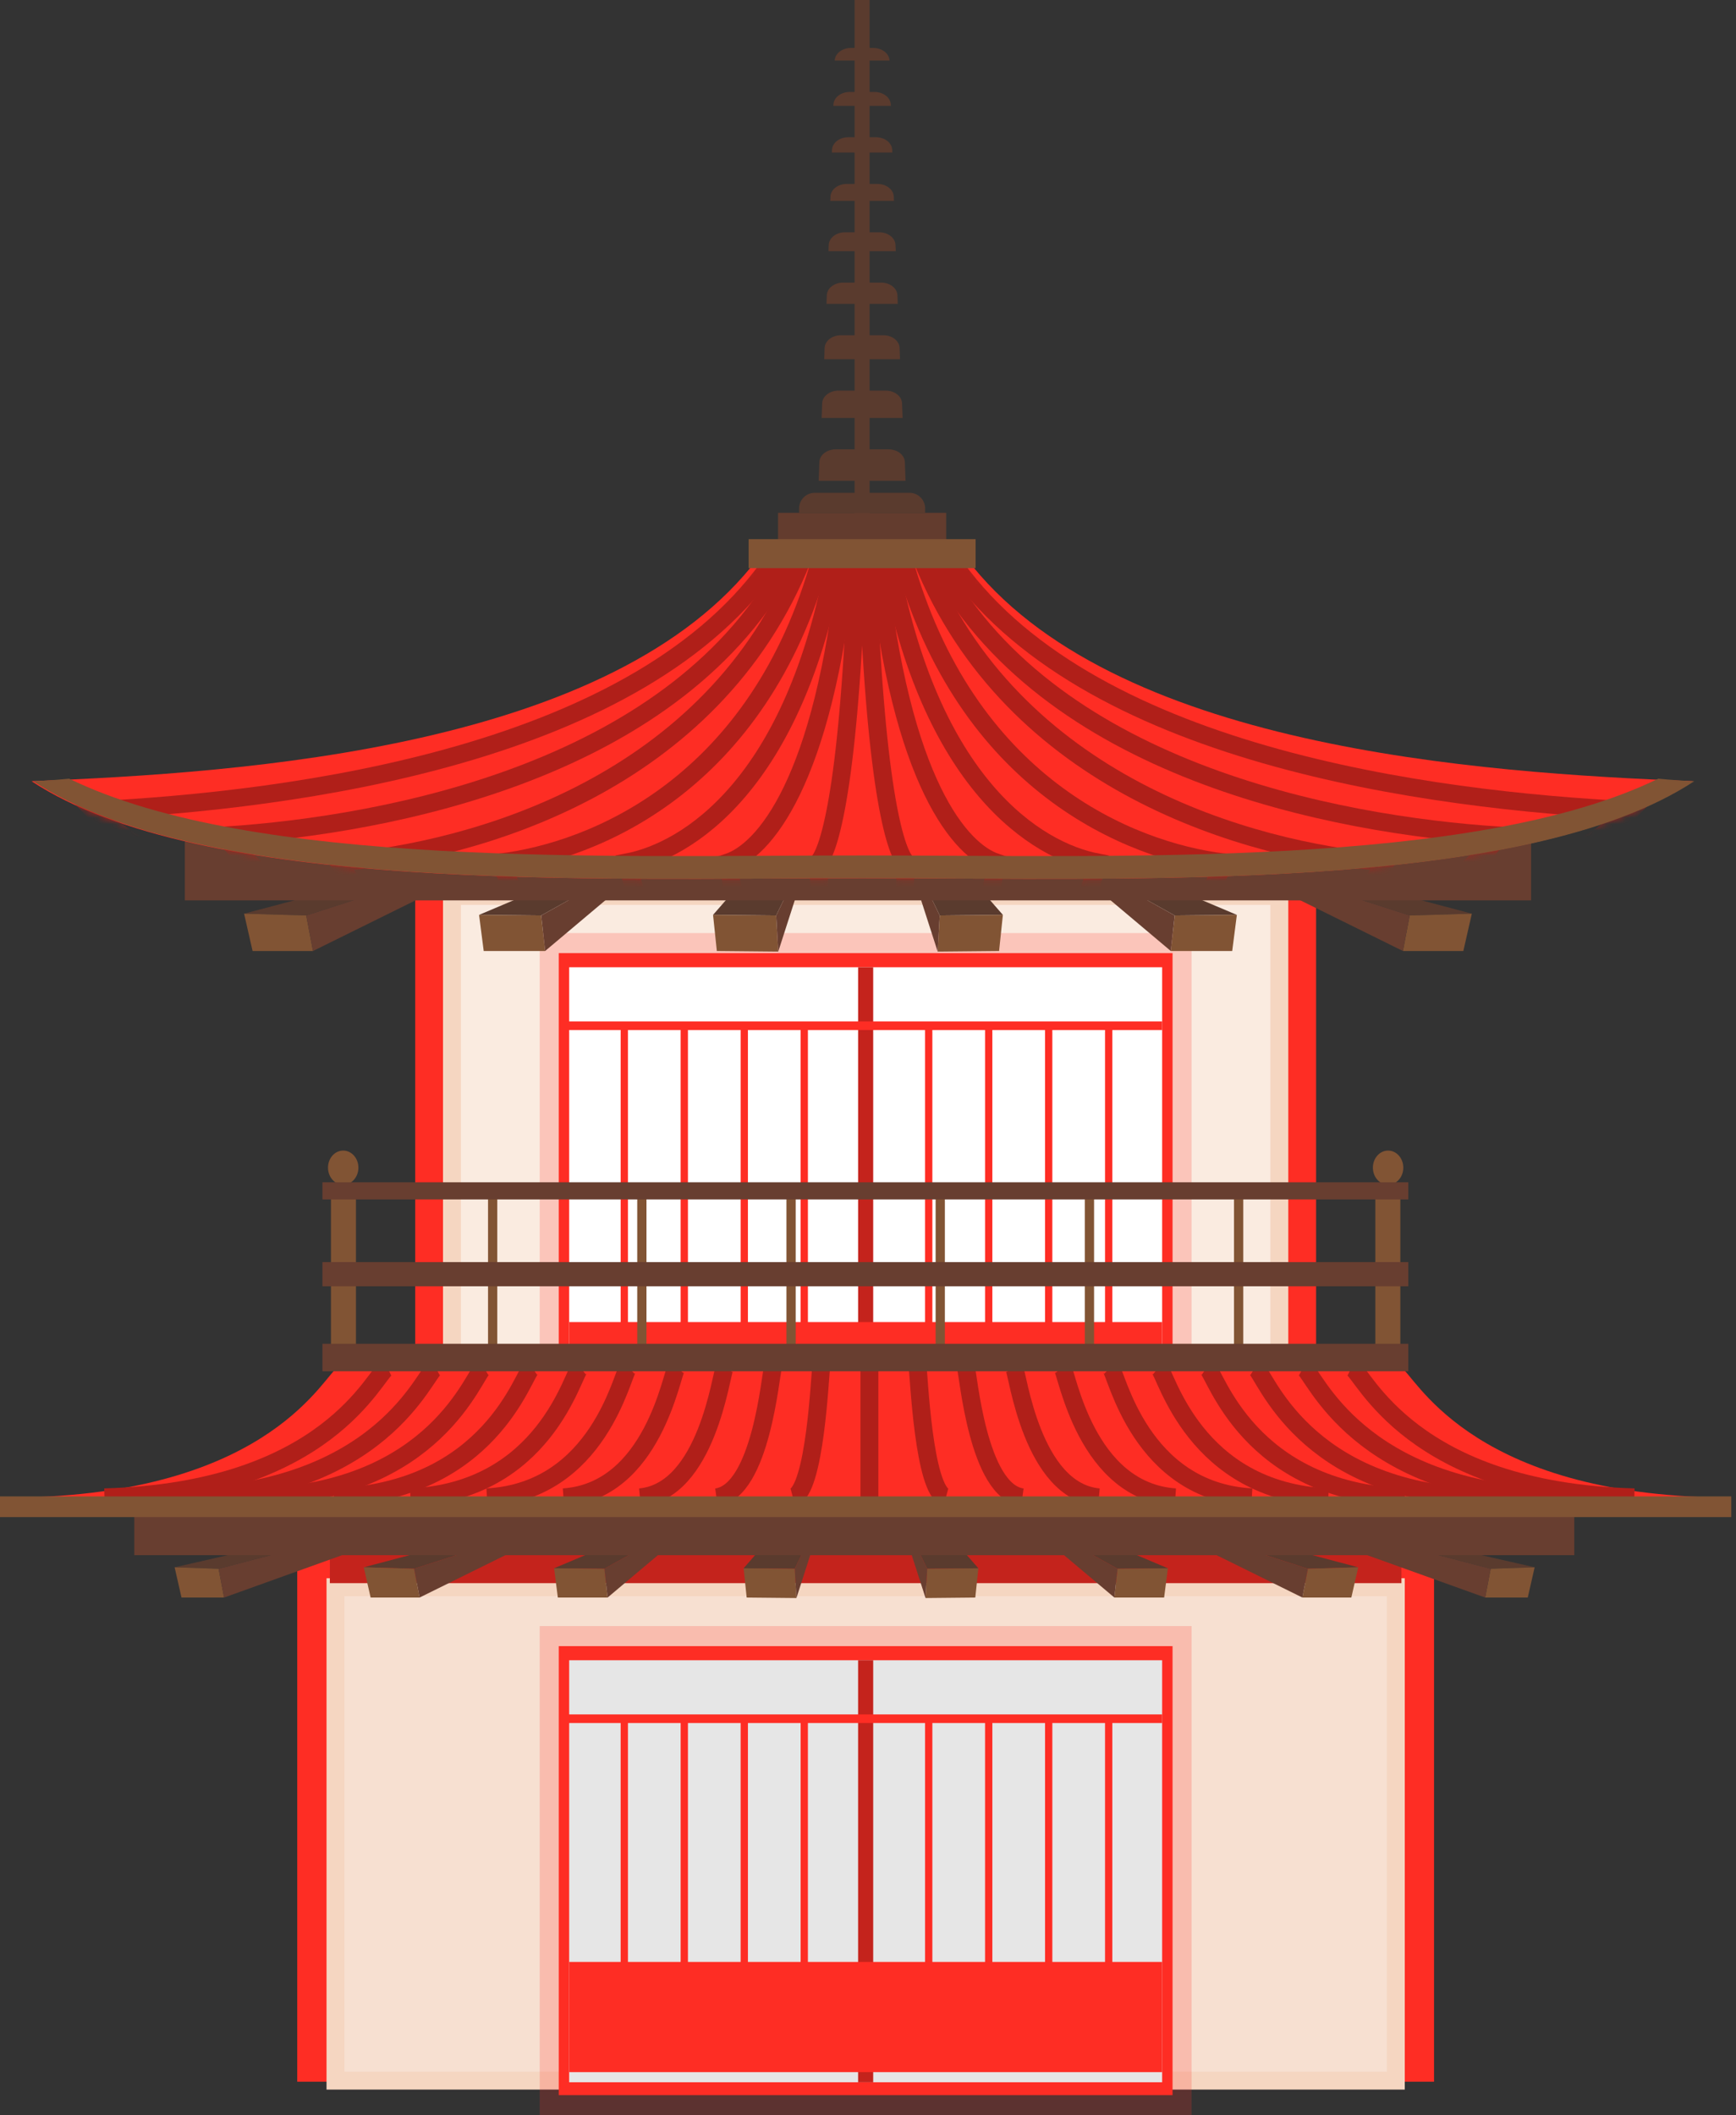 <svg width="275" height="335" viewBox="0 0 275 335" fill="none" xmlns="http://www.w3.org/2000/svg">
<rect x="0" y="0" width="275" height="335" fill="#333333" stroke="none"/>
<path d="M227.168 236.75H47.086V329.681H227.168V236.75Z" fill="#FE2D24"/>
<path d="M221.112 251.364H53.142V329.507H221.112V251.364Z" fill="#F7E0D1" stroke="#F5D6C1" stroke-width="2.835" stroke-miterlimit="10"/>
<path d="M222.003 236.75H52.252V250.723H222.003V236.75Z" fill="#C4231C"/>
<path opacity="0.2" d="M188.761 334.981L188.761 257.518H85.493L85.493 334.981H188.761Z" fill="#FE2D24"/>
<path d="M185.744 260.697H88.51V331.802H185.744V260.697Z" fill="#FE2D24"/>
<path d="M184.093 262.932H90.161V329.765H184.093V262.932Z" fill="#E6E6E6"/>
<path d="M99.474 272.191H98.318V312.531H99.474V272.191Z" fill="#FE2D24"/>
<path d="M108.976 272.191H107.821V312.531H108.976V272.191Z" fill="#FE2D24"/>
<path d="M118.479 272.191H117.324V312.531H118.479V272.191Z" fill="#FE2D24"/>
<path d="M127.981 272.191H126.826V312.531H127.981V272.191Z" fill="#FE2D24"/>
<path d="M147.695 272.191H146.54V312.531H147.695V272.191Z" fill="#FE2D24"/>
<path d="M157.198 272.191H156.042V312.531H157.198V272.191Z" fill="#FE2D24"/>
<path d="M166.701 272.191H165.545V312.531H166.701V272.191Z" fill="#FE2D24"/>
<path d="M176.203 272.191H175.048V312.531H176.203V272.191Z" fill="#FE2D24"/>
<path d="M138.323 262.932H135.931V329.765H138.323V262.932Z" fill="#C4231C"/>
<path d="M184.093 310.709H90.161V328.16H184.093V310.709Z" fill="#FE2D24"/>
<path d="M184.093 271.51H89.355V272.874H184.093V271.51Z" fill="#FE2D24"/>
<path d="M208.483 127H65.771V220.801H208.483V127Z" fill="#FE2D24"/>
<path d="M202.66 141.887H71.594V221.671H202.66V141.887Z" fill="#FAEBE0" stroke="#F5D6C1" stroke-width="2.835" stroke-miterlimit="10"/>
<path d="M202.66 127H71.594V140.973H202.66V127Z" fill="#C4231C"/>
<path opacity="0.2" d="M188.761 226.1L188.761 147.767L85.493 147.767L85.493 226.1H188.761Z" fill="#FE2D24"/>
<path d="M185.745 150.946H88.51V222.921H185.745V150.946Z" fill="#FE2D24"/>
<path d="M184.094 153.181H90.162V220.884H184.094V153.181Z" fill="white"/>
<path d="M99.474 162.44H98.319V209.822H99.474V162.44Z" fill="#FE2D24"/>
<path d="M108.977 162.44H107.821V209.822H108.977V162.44Z" fill="#FE2D24"/>
<path d="M118.479 162.44H117.324V209.822H118.479V162.44Z" fill="#FE2D24"/>
<path d="M127.982 162.44H126.827V209.822H127.982V162.44Z" fill="#FE2D24"/>
<path d="M147.695 162.44H146.54V209.822H147.695V162.44Z" fill="#FE2D24"/>
<path d="M157.198 162.44H156.043V209.822H157.198V162.44Z" fill="#FE2D24"/>
<path d="M166.701 162.44H165.545V209.822H166.701V162.44Z" fill="#FE2D24"/>
<path d="M176.204 162.44H175.048V209.822H176.204V162.44Z" fill="#FE2D24"/>
<path d="M138.323 153.181H135.932V220.884H138.323V153.181Z" fill="#C4231C"/>
<path d="M184.094 209.378H90.162V219.279H184.094V209.378Z" fill="#FE2D24"/>
<path d="M184.093 161.759H89.355V163.123H184.093V161.759Z" fill="#FE2D24"/>
<path d="M27.662 248.213L56.786 241.562H61.008L34.63 248.447L27.662 248.213Z" fill="#5A3B2E"/>
<path d="M34.63 248.447L35.497 253.003H28.753L27.662 248.214L34.63 248.447Z" fill="#815434"/>
<path d="M35.498 253.002L61.008 243.842V241.562L34.63 248.447L35.498 253.002Z" fill="#683E30"/>
<path d="M243.103 248.213L213.979 241.562H209.757L236.135 248.447L243.103 248.213Z" fill="#5A3B2E"/>
<path d="M236.135 248.447L235.267 253.003H242.012L243.103 248.214L236.135 248.447Z" fill="#815434"/>
<path d="M235.267 253.002L209.757 243.842V241.562L236.135 248.447L235.267 253.002Z" fill="#683E30"/>
<path d="M57.621 248.213L82.722 241.562H86.945L65.595 248.447L57.621 248.213Z" fill="#5A3B2E"/>
<path d="M65.595 248.447L66.463 253.003H58.712L57.621 248.214L65.595 248.447Z" fill="#815434"/>
<path d="M87.772 248.369L103.865 241.562H108.086L95.746 248.447L87.772 248.369Z" fill="#5A3B2E"/>
<path d="M95.746 248.446L96.247 253.002H88.368L87.772 248.368L95.746 248.446Z" fill="#815434"/>
<path d="M117.795 248.369L123.727 241.562H129.229L125.896 248.447L117.795 248.369Z" fill="#5A3B2E"/>
<path d="M125.896 248.446L126.16 253.08L118.281 253.002L117.795 248.368L125.896 248.446Z" fill="#815434"/>
<path d="M66.463 253.002L86.945 242.888V241.562L65.595 248.447L66.463 253.002Z" fill="#683E30"/>
<path d="M96.247 253.002L108.086 243.037V241.562L95.746 248.447L96.247 253.002Z" fill="#683E30"/>
<path d="M126.16 253.08L129.229 243.558V241.562L125.896 248.447L126.16 253.08Z" fill="#683E30"/>
<path d="M215.156 248.213L190.055 241.562H185.833L207.183 248.447L215.156 248.213Z" fill="#5A3B2E"/>
<path d="M207.183 248.447L206.314 253.003H214.065L215.156 248.214L207.183 248.447Z" fill="#815434"/>
<path d="M185.006 248.369L168.913 241.562H164.691L177.031 248.447L185.006 248.369Z" fill="#5A3B2E"/>
<path d="M177.031 248.446L176.53 253.002H184.409L185.006 248.368L177.031 248.446Z" fill="#815434"/>
<path d="M154.983 248.369L149.051 241.562H143.549L146.881 248.447L154.983 248.369Z" fill="#5A3B2E"/>
<path d="M146.881 248.446L146.618 253.08L154.496 253.002L154.983 248.368L146.881 248.446Z" fill="#815434"/>
<path d="M206.315 253.002L185.833 242.888V241.562L207.183 248.447L206.315 253.002Z" fill="#683E30"/>
<path d="M176.53 253.002L164.691 243.037V241.562L177.031 248.447L176.53 253.002Z" fill="#683E30"/>
<path d="M146.618 253.08L143.549 243.558V241.562L146.881 248.447L146.618 253.08Z" fill="#683E30"/>
<path d="M249.383 238.834H21.276V246.292H249.383V238.834Z" fill="#683E30"/>
<path d="M271.263 237.133C182.235 237.133 93.209 237.133 4.181 237.133C43.301 236.169 51.378 217.512 53.546 216.548C109.664 216.548 165.781 216.548 221.898 216.548C224.066 217.512 232.143 236.169 271.263 237.133Z" fill="#FE2D24"/>
<path d="M61.343 216.548C59.375 217.512 52.047 236.169 16.55 237.133" stroke="#B01F19" stroke-width="2.835" stroke-miterlimit="10"/>
<path d="M68.981 216.548C67.21 217.512 60.614 236.169 28.667 237.133" stroke="#B01F19" stroke-width="2.835" stroke-miterlimit="10"/>
<path d="M76.619 216.548C75.045 217.512 69.182 236.169 40.785 237.133" stroke="#B01F19" stroke-width="2.835" stroke-miterlimit="10"/>
<path d="M84.256 216.548C82.88 217.512 77.75 236.169 52.902 237.133" stroke="#B01F19" stroke-width="2.835" stroke-miterlimit="10"/>
<path d="M91.894 216.548C90.713 217.512 86.317 236.169 65.019 237.133" stroke="#B01F19" stroke-width="2.835" stroke-miterlimit="10"/>
<path d="M99.532 216.548C98.549 217.512 94.884 236.169 77.136 237.133" stroke="#B01F19" stroke-width="2.835" stroke-miterlimit="10"/>
<path d="M107.17 216.548C106.384 217.512 103.452 236.169 89.253 237.133" stroke="#B01F19" stroke-width="2.835" stroke-miterlimit="10"/>
<path d="M114.809 216.548C114.218 217.512 112.02 236.169 101.371 237.133" stroke="#B01F19" stroke-width="2.835" stroke-miterlimit="10"/>
<path d="M122.446 216.548C122.053 217.512 120.587 236.169 113.487 237.133" stroke="#B01F19" stroke-width="2.835" stroke-miterlimit="10"/>
<path d="M130.084 216.548C129.887 217.512 129.154 236.169 125.605 237.133" stroke="#B01F19" stroke-width="2.835" stroke-miterlimit="10"/>
<path d="M137.722 216.548C137.722 217.512 137.722 236.169 137.722 237.133" stroke="#B01F19" stroke-width="2.835" stroke-miterlimit="10"/>
<path d="M145.36 216.548C145.557 217.512 146.289 236.169 149.839 237.133" stroke="#B01F19" stroke-width="2.835" stroke-miterlimit="10"/>
<path d="M152.998 216.548C153.392 217.512 154.857 236.169 161.956 237.133" stroke="#B01F19" stroke-width="2.835" stroke-miterlimit="10"/>
<path d="M160.636 216.548C161.226 217.512 163.424 236.169 174.074 237.133" stroke="#B01F19" stroke-width="2.835" stroke-miterlimit="10"/>
<path d="M168.274 216.548C169.061 217.512 171.992 236.169 186.191 237.133" stroke="#B01F19" stroke-width="2.835" stroke-miterlimit="10"/>
<path d="M175.912 216.548C176.895 217.512 180.559 236.169 198.308 237.133" stroke="#B01F19" stroke-width="2.835" stroke-miterlimit="10"/>
<path d="M183.549 216.548C184.731 217.512 189.127 236.169 210.425 237.133" stroke="#B01F19" stroke-width="2.835" stroke-miterlimit="10"/>
<path d="M191.188 216.548C192.564 217.512 197.694 236.169 222.542 237.133" stroke="#B01F19" stroke-width="2.835" stroke-miterlimit="10"/>
<path d="M198.825 216.548C200.399 217.512 206.262 236.169 234.659 237.133" stroke="#B01F19" stroke-width="2.835" stroke-miterlimit="10"/>
<path d="M206.463 216.548C208.234 217.512 214.83 236.169 246.777 237.133" stroke="#B01F19" stroke-width="2.835" stroke-miterlimit="10"/>
<path d="M214.101 216.548C216.068 217.512 223.397 236.169 258.894 237.133" stroke="#B01F19" stroke-width="2.835" stroke-miterlimit="10"/>
<path d="M274.255 236.981H0V240.263H274.255V236.981Z" fill="#815434"/>
<path d="M56.774 184.921C56.774 186.416 55.696 187.627 54.366 187.627C53.036 187.627 51.959 186.416 51.959 184.921C51.959 183.426 53.036 182.215 54.366 182.215C55.696 182.215 56.774 183.426 56.774 184.921Z" fill="#815434"/>
<path d="M222.296 184.921C222.296 186.416 221.218 187.627 219.888 187.627C218.558 187.627 217.48 186.416 217.48 184.921C217.48 183.426 218.558 182.215 219.888 182.215C221.218 182.215 222.296 183.426 222.296 184.921Z" fill="#815434"/>
<path d="M56.387 189.18H52.427V214.825H56.387V189.18Z" fill="#815434"/>
<path d="M221.828 189.18H217.867V214.825H221.828V189.18Z" fill="#815434"/>
<path d="M78.774 189.18H77.309V214.825H78.774V189.18Z" fill="#815434"/>
<path d="M102.408 189.18H100.943V214.825H102.408V189.18Z" fill="#815434"/>
<path d="M126.043 189.18H124.578V214.825H126.043V189.18Z" fill="#815434"/>
<path d="M149.677 189.18H148.212V214.825H149.677V189.18Z" fill="#815434"/>
<path d="M173.311 189.18H171.846V214.825H173.311V189.18Z" fill="#815434"/>
<path d="M196.946 189.18H195.48V214.825H196.946V189.18Z" fill="#815434"/>
<path d="M223.092 187.24H51.081V189.951H223.092V187.24Z" fill="#683E30"/>
<path d="M223.092 199.88H51.081V203.706H223.092V199.88Z" fill="#683E30"/>
<path d="M223.092 212.813H51.081V217.168H223.092V212.813Z" fill="#683E30"/>
<path d="M38.665 144.697L69.654 136.486H74.866L48.509 144.985L38.665 144.697Z" fill="#5A3B2E"/>
<path d="M48.509 144.985L49.581 150.61H40.012L38.665 144.697L48.509 144.985Z" fill="#815434"/>
<path d="M75.888 144.889L95.756 136.486H100.968L85.732 144.985L75.888 144.889Z" fill="#5A3B2E"/>
<path d="M85.732 144.985L86.352 150.61H76.625L75.888 144.889L85.732 144.985Z" fill="#815434"/>
<path d="M112.954 144.889L120.278 136.486H127.069L122.956 144.985L112.954 144.889Z" fill="#5A3B2E"/>
<path d="M122.956 144.985L123.281 150.705L113.554 150.61L112.954 144.889L122.956 144.985Z" fill="#815434"/>
<path d="M49.581 150.61L74.867 138.122V136.486L48.509 144.985L49.581 150.61Z" fill="#683E30"/>
<path d="M86.352 150.61L100.968 138.306V136.486L85.732 144.985L86.352 150.61Z" fill="#683E30"/>
<path d="M123.281 150.705L127.069 138.949V136.486L122.955 144.985L123.281 150.705Z" fill="#683E30"/>
<path d="M233.154 144.697L202.165 136.486H196.953L223.31 144.985L233.154 144.697Z" fill="#5A3B2E"/>
<path d="M223.309 144.985L222.238 150.61H231.807L233.154 144.697L223.309 144.985Z" fill="#815434"/>
<path d="M195.93 144.889L176.063 136.486H170.851L186.086 144.985L195.93 144.889Z" fill="#5A3B2E"/>
<path d="M186.087 144.985L185.467 150.61H195.194L195.931 144.889L186.087 144.985Z" fill="#815434"/>
<path d="M158.865 144.889L151.541 136.486H144.749L148.863 144.985L158.865 144.889Z" fill="#5A3B2E"/>
<path d="M148.863 144.985L148.538 150.705L158.265 150.61L158.866 144.889L148.863 144.985Z" fill="#815434"/>
<path d="M222.238 150.61L196.953 138.122V136.486L223.31 144.985L222.238 150.61Z" fill="#683E30"/>
<path d="M185.467 150.61L170.851 138.306V136.486L186.086 144.985L185.467 150.61Z" fill="#683E30"/>
<path d="M148.538 150.705L144.749 138.949V136.486L148.863 144.985L148.538 150.705Z" fill="#683E30"/>
<path d="M137.757 0H135.379V90.483H137.757V0Z" fill="#5A3B2E"/>
<path d="M149.883 81.218H123.252V90.482H149.883V81.218Z" fill="#633C2E"/>
<path d="M242.539 128.564H29.28V142.594H242.539V128.564Z" fill="#683E30"/>
<path d="M153.053 88.392C137.836 88.392 136.568 88.392 136.568 88.392C136.568 88.392 135.3 88.392 120.082 88.392C97.256 118.456 38.923 122.384 5 123.72C31.948 141.424 93.134 139.086 136.567 139.086C180.001 139.086 241.187 141.424 268.135 123.72C234.213 122.384 175.88 118.456 153.053 88.392Z" fill="#FE2D24"/>
<mask id="mask0_857_2658" style="mask-type:luminance" maskUnits="userSpaceOnUse" x="5" y="88" width="264" height="52">
<path d="M153.054 88.39C137.836 88.39 136.568 88.39 136.568 88.39C136.568 88.39 135.3 88.39 120.083 88.39C97.256 118.454 38.923 122.382 5 123.718C31.948 141.422 93.135 139.084 136.568 139.084C180.001 139.084 241.188 141.422 268.135 123.718C234.214 122.382 175.88 118.454 153.054 88.39Z" fill="white"/>
</mask>
<g mask="url(#mask0_857_2658)">
<path d="M150.413 88.39C137.633 88.39 136.569 88.39 136.569 88.39C136.569 88.39 135.504 88.39 122.725 88.39C101.714 119.7 46.419 126.728 14.787 128.325C36.29 150.296 95.132 147.306 136.569 147.306C178.005 147.306 236.847 150.297 258.351 128.325C226.718 126.728 171.423 119.7 150.413 88.39Z" stroke="#B01F19" stroke-width="2.835" stroke-miterlimit="10"/>
</g>
<mask id="mask1_857_2658" style="mask-type:luminance" maskUnits="userSpaceOnUse" x="5" y="88" width="264" height="52">
<path d="M153.054 88.39C137.836 88.39 136.568 88.39 136.568 88.39C136.568 88.39 135.3 88.39 120.083 88.39C97.256 118.454 38.923 122.382 5 123.718C31.948 141.422 93.135 139.084 136.568 139.084C180.001 139.084 241.188 141.422 268.135 123.718C234.214 122.382 175.88 118.454 153.054 88.39Z" fill="white"/>
</mask>
<g mask="url(#mask1_857_2658)">
<path d="M148.047 88.39C137.451 88.39 136.569 88.39 136.569 88.39C136.569 88.39 135.685 88.39 125.089 88.39C107.668 121.884 61.819 130.62 35.59 132.329C53.42 155.833 102.21 152.634 136.568 152.634C170.926 152.634 219.716 155.833 237.546 132.329C211.318 130.62 165.468 121.885 148.047 88.39Z" stroke="#B01F19" stroke-width="2.835" stroke-miterlimit="10"/>
</g>
<mask id="mask2_857_2658" style="mask-type:luminance" maskUnits="userSpaceOnUse" x="5" y="88" width="264" height="52">
<path d="M153.054 88.39C137.836 88.39 136.568 88.39 136.568 88.39C136.568 88.39 135.3 88.39 120.083 88.39C97.256 118.454 38.923 122.382 5 123.718C31.948 141.422 93.135 139.084 136.568 139.084C180.001 139.084 241.188 141.422 268.135 123.718C234.214 122.382 175.88 118.454 153.054 88.39Z" fill="white"/>
</mask>
<g mask="url(#mask2_857_2658)">
<path d="M145.993 88.39C137.294 88.39 136.568 88.39 136.568 88.39C136.568 88.39 135.843 88.39 127.144 88.39C112.841 124.209 75.198 134.761 53.665 136.589C68.304 161.724 108.36 158.302 136.568 158.302C164.776 158.302 204.833 161.723 219.472 136.589C197.938 134.762 160.296 124.209 145.993 88.39Z" stroke="#B01F19" stroke-width="2.835" stroke-miterlimit="10"/>
</g>
<mask id="mask3_857_2658" style="mask-type:luminance" maskUnits="userSpaceOnUse" x="5" y="88" width="264" height="52">
<path d="M153.054 88.39C137.836 88.39 136.568 88.39 136.568 88.39C136.568 88.39 135.3 88.39 120.083 88.39C97.256 118.454 38.923 122.382 5 123.718C31.948 141.422 93.135 139.084 136.568 139.084C180.001 139.084 241.188 141.422 268.135 123.718C234.214 122.382 175.88 118.454 153.054 88.39Z" fill="white"/>
</mask>
<g mask="url(#mask3_857_2658)">
<path d="M143.083 88.39C137.069 88.39 136.568 88.39 136.568 88.39C136.568 88.39 136.067 88.39 130.053 88.39C120.166 124.209 94.144 134.761 79.257 136.589C89.377 161.724 117.068 158.302 136.568 158.302C156.068 158.302 183.76 161.723 193.88 136.589C178.993 134.762 152.971 124.209 143.083 88.39Z" stroke="#B01F19" stroke-width="2.835" stroke-miterlimit="10"/>
</g>
<mask id="mask4_857_2658" style="mask-type:luminance" maskUnits="userSpaceOnUse" x="5" y="88" width="264" height="52">
<path d="M153.054 88.39C137.836 88.39 136.568 88.39 136.568 88.39C136.568 88.39 135.3 88.39 120.083 88.39C97.256 118.454 38.923 122.382 5 123.718C31.948 141.422 93.135 139.084 136.568 139.084C180.001 139.084 241.188 141.422 268.135 123.718C234.214 122.382 175.88 118.454 153.054 88.39Z" fill="white"/>
</mask>
<g mask="url(#mask4_857_2658)">
<path d="M140.81 88.39C136.894 88.39 136.568 88.39 136.568 88.39C136.568 88.39 136.242 88.39 132.326 88.39C125.888 124.209 108.944 134.761 99.251 136.589C105.84 161.724 123.871 158.302 136.569 158.302C149.266 158.302 167.297 161.723 173.886 136.589C164.193 134.762 147.249 124.209 140.81 88.39Z" stroke="#B01F19" stroke-width="2.835" stroke-miterlimit="10"/>
</g>
<mask id="mask5_857_2658" style="mask-type:luminance" maskUnits="userSpaceOnUse" x="5" y="88" width="264" height="52">
<path d="M153.054 88.39C137.836 88.39 136.568 88.39 136.568 88.39C136.568 88.39 135.3 88.39 120.083 88.39C97.256 118.454 38.923 122.382 5 123.718C31.948 141.422 93.135 139.084 136.568 139.084C180.001 139.084 241.188 141.422 268.135 123.718C234.214 122.382 175.88 118.454 153.054 88.39Z" fill="white"/>
</mask>
<g mask="url(#mask5_857_2658)">
<path d="M138.983 88.39C136.754 88.39 136.568 88.39 136.568 88.39C136.568 88.39 136.382 88.39 134.154 88.39C130.489 124.209 120.845 134.761 115.327 136.589C119.078 161.724 129.341 158.302 136.568 158.302C143.796 158.302 154.059 161.723 157.809 136.589C152.292 134.762 142.647 124.209 138.983 88.39Z" stroke="#B01F19" stroke-width="2.835" stroke-miterlimit="10"/>
</g>
<mask id="mask6_857_2658" style="mask-type:luminance" maskUnits="userSpaceOnUse" x="5" y="88" width="264" height="52">
<path d="M153.054 88.39C137.836 88.39 136.568 88.39 136.568 88.39C136.568 88.39 135.3 88.39 120.083 88.39C97.256 118.454 38.923 122.382 5 123.718C31.948 141.422 93.135 139.084 136.568 139.084C180.001 139.084 241.188 141.422 268.135 123.718C234.214 122.382 175.88 118.454 153.054 88.39Z" fill="white"/>
</mask>
<g mask="url(#mask6_857_2658)">
<path d="M137.361 88.39C136.629 88.39 136.568 88.39 136.568 88.39C136.568 88.39 136.507 88.39 135.775 88.39C134.572 124.209 131.405 134.761 129.593 136.589C130.825 161.724 134.195 158.302 136.568 158.302C138.941 158.302 142.311 161.723 143.543 136.589C141.731 134.762 138.564 124.209 137.361 88.39Z" stroke="#B01F19" stroke-width="2.835" stroke-miterlimit="10"/>
</g>
<path d="M136.82 135.477C96.219 135.477 40.11 137.516 10.953 123.32C8.993 123.507 7.081 123.649 5.253 123.721C32.201 141.425 93.387 139.086 136.82 139.086C180.253 139.086 241.441 141.425 268.388 123.721C266.56 123.649 264.648 123.507 262.688 123.32C233.531 137.516 177.422 135.477 136.82 135.477Z" fill="#815434"/>
<path d="M154.544 85.386H118.591V89.97H154.544V85.386Z" fill="#815434"/>
<path d="M146.554 81.218H126.582V80.528C126.582 79.157 127.693 78.046 129.063 78.046H144.072C145.443 78.046 146.554 79.157 146.554 80.528V81.218H146.554Z" fill="#5A3B2E"/>
<path d="M143.45 76.142H129.686L129.798 73.167C129.841 72.051 130.982 71.165 132.376 71.165H140.761C142.154 71.165 143.296 72.051 143.338 73.167L143.45 76.142Z" fill="#5A3B2E"/>
<path d="M142.981 66.194H130.155L130.243 63.865C130.285 62.75 131.426 61.863 132.82 61.863H140.316C141.71 61.863 142.851 62.75 142.894 63.865L142.981 66.194Z" fill="#5A3B2E"/>
<path d="M142.572 56.892H130.564L130.632 55.092C130.675 53.977 131.816 53.091 133.21 53.091H139.927C141.321 53.091 142.462 53.977 142.505 55.092L142.572 56.892Z" fill="#5A3B2E"/>
<path d="M142.212 48.121H130.924L130.975 46.758C131.017 45.643 132.159 44.757 133.553 44.757H139.584C140.977 44.757 142.119 45.643 142.161 46.758L142.212 48.121Z" fill="#5A3B2E"/>
<path d="M141.893 39.787H131.243L131.28 38.791C131.322 37.675 132.464 36.789 133.858 36.789H139.277C140.671 36.789 141.812 37.675 141.855 38.791L141.893 39.787Z" fill="#5A3B2E"/>
<path d="M141.608 31.819H131.528L131.554 31.131C131.596 30.016 132.738 29.13 134.132 29.13H139.005C140.398 29.13 141.54 30.016 141.582 31.131L141.608 31.819Z" fill="#5A3B2E"/>
<path d="M141.352 24.158H131.784L131.8 23.735C131.842 22.62 132.984 21.733 134.378 21.733H138.759C140.152 21.733 141.294 22.62 141.336 23.735L141.352 24.158Z" fill="#5A3B2E"/>
<path d="M141.12 16.763H132.015L132.023 16.566C132.065 15.451 133.206 14.565 134.6 14.565H138.536C139.929 14.565 141.071 15.451 141.113 16.566L141.12 16.763Z" fill="#5A3B2E"/>
<path d="M140.91 9.594H132.226C132.267 8.479 133.409 7.593 134.803 7.593H138.333C139.727 7.593 140.868 8.479 140.91 9.594Z" fill="#5A3B2E"/>
</svg>
